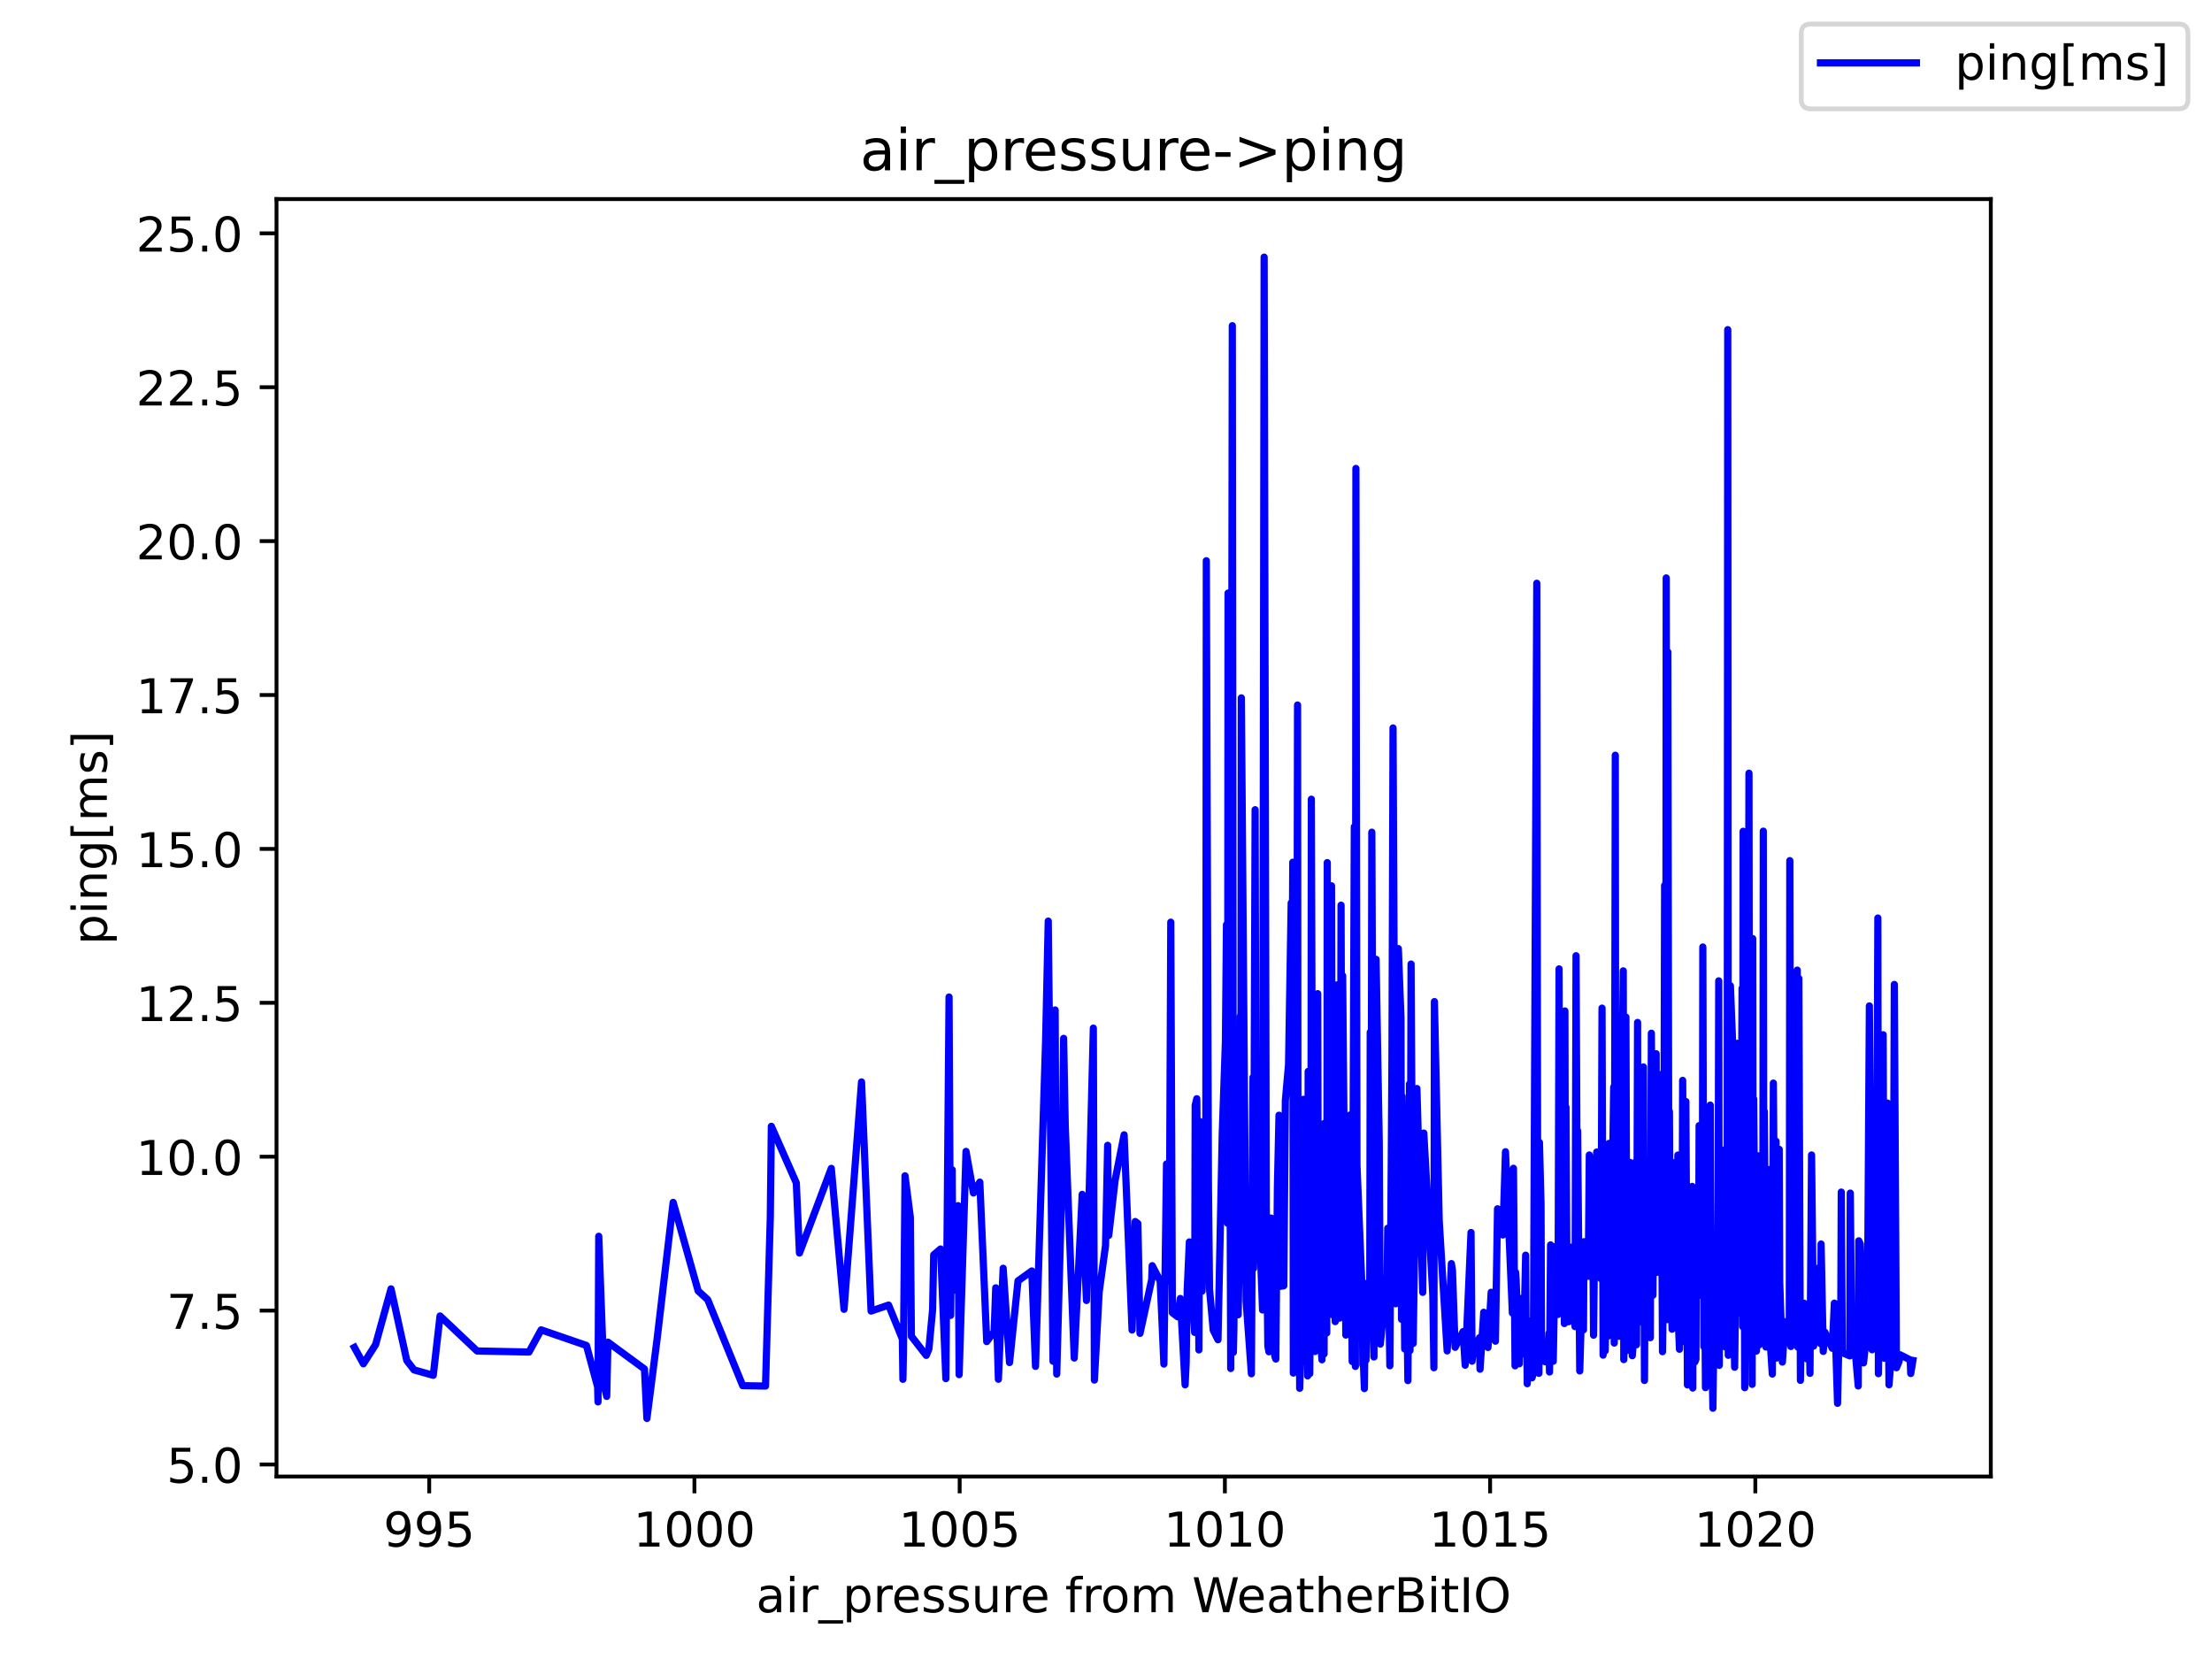 <?xml version="1.0" encoding="utf-8" standalone="no"?>
<!DOCTYPE svg PUBLIC "-//W3C//DTD SVG 1.1//EN"
  "http://www.w3.org/Graphics/SVG/1.1/DTD/svg11.dtd">
<!-- Created with matplotlib (https://matplotlib.org/) -->
<svg height="345.6pt" version="1.1" viewBox="0 0 460.8 345.6" width="460.8pt" xmlns="http://www.w3.org/2000/svg" xmlns:xlink="http://www.w3.org/1999/xlink">
 <defs>
  <style type="text/css">*{stroke-linecap:butt;stroke-linejoin:round;}</style>
 </defs>
 <g id="figure_1">
  <g id="patch_1">
   <path d="M 0 345.6 
L 460.8 345.6 
L 460.8 0 
L 0 0 
z
" style="fill:#ffffff;"/>
  </g>
  <g id="axes_1">
   <g id="patch_2">
    <path d="M 57.6 307.584 
L 414.72 307.584 
L 414.72 41.472 
L 57.6 41.472 
z
" style="fill:#ffffff;"/>
   </g>
   <g id="matplotlib.axis_1">
    <g id="xtick_1">
     <g id="line2d_1">
      <defs>
       <path d="M 0 0 
L 0 3.5 
" id="ma62deb7cfe" style="stroke:#000000;stroke-width:0.8;"/>
      </defs>
      <g>
       <use style="stroke:#000000;stroke-width:0.8;" x="89.413" xlink:href="#ma62deb7cfe" y="307.584"/>
      </g>
     </g>
     <g id="text_1">
      <!-- 995 -->
      <g transform="translate(79.87 322.182)scale(0.1 -0.1)">
       <defs>
        <path d="M 10.984 1.516 
L 10.984 10.5 
Q 14.703 8.734 18.5 7.812 
Q 22.312 6.891 25.984 6.891 
Q 35.75 6.891 40.891 13.453 
Q 46.047 20.016 46.781 33.406 
Q 43.953 29.203 39.594 26.953 
Q 35.25 24.703 29.984 24.703 
Q 19.047 24.703 12.672 31.312 
Q 6.297 37.938 6.297 49.422 
Q 6.297 60.641 12.938 67.422 
Q 19.578 74.219 30.609 74.219 
Q 43.266 74.219 49.922 64.516 
Q 56.594 54.828 56.594 36.375 
Q 56.594 19.141 48.406 8.859 
Q 40.234 -1.422 26.422 -1.422 
Q 22.703 -1.422 18.891 -0.688 
Q 15.094 0.047 10.984 1.516 
z
M 30.609 32.422 
Q 37.25 32.422 41.125 36.953 
Q 45.016 41.5 45.016 49.422 
Q 45.016 57.281 41.125 61.844 
Q 37.25 66.406 30.609 66.406 
Q 23.969 66.406 20.094 61.844 
Q 16.219 57.281 16.219 49.422 
Q 16.219 41.5 20.094 36.953 
Q 23.969 32.422 30.609 32.422 
z
" id="DejaVuSans-57"/>
        <path d="M 10.797 72.906 
L 49.516 72.906 
L 49.516 64.594 
L 19.828 64.594 
L 19.828 46.734 
Q 21.969 47.469 24.109 47.828 
Q 26.266 48.188 28.422 48.188 
Q 40.625 48.188 47.75 41.5 
Q 54.891 34.812 54.891 23.391 
Q 54.891 11.625 47.562 5.094 
Q 40.234 -1.422 26.906 -1.422 
Q 22.312 -1.422 17.547 -0.641 
Q 12.797 0.141 7.719 1.703 
L 7.719 11.625 
Q 12.109 9.234 16.797 8.062 
Q 21.484 6.891 26.703 6.891 
Q 35.156 6.891 40.078 11.328 
Q 45.016 15.766 45.016 23.391 
Q 45.016 31 40.078 35.438 
Q 35.156 39.891 26.703 39.891 
Q 22.75 39.891 18.812 39.016 
Q 14.891 38.141 10.797 36.281 
z
" id="DejaVuSans-53"/>
       </defs>
       <use xlink:href="#DejaVuSans-57"/>
       <use x="63.623" xlink:href="#DejaVuSans-57"/>
       <use x="127.246" xlink:href="#DejaVuSans-53"/>
      </g>
     </g>
    </g>
    <g id="xtick_2">
     <g id="line2d_2">
      <g>
       <use style="stroke:#000000;stroke-width:0.8;" x="144.664" xlink:href="#ma62deb7cfe" y="307.584"/>
      </g>
     </g>
     <g id="text_2">
      <!-- 1000 -->
      <g transform="translate(131.939 322.182)scale(0.1 -0.1)">
       <defs>
        <path d="M 12.406 8.297 
L 28.516 8.297 
L 28.516 63.922 
L 10.984 60.406 
L 10.984 69.391 
L 28.422 72.906 
L 38.281 72.906 
L 38.281 8.297 
L 54.391 8.297 
L 54.391 0 
L 12.406 0 
z
" id="DejaVuSans-49"/>
        <path d="M 31.781 66.406 
Q 24.172 66.406 20.328 58.906 
Q 16.5 51.422 16.5 36.375 
Q 16.5 21.391 20.328 13.891 
Q 24.172 6.391 31.781 6.391 
Q 39.453 6.391 43.281 13.891 
Q 47.125 21.391 47.125 36.375 
Q 47.125 51.422 43.281 58.906 
Q 39.453 66.406 31.781 66.406 
z
M 31.781 74.219 
Q 44.047 74.219 50.516 64.516 
Q 56.984 54.828 56.984 36.375 
Q 56.984 17.969 50.516 8.266 
Q 44.047 -1.422 31.781 -1.422 
Q 19.531 -1.422 13.062 8.266 
Q 6.594 17.969 6.594 36.375 
Q 6.594 54.828 13.062 64.516 
Q 19.531 74.219 31.781 74.219 
z
" id="DejaVuSans-48"/>
       </defs>
       <use xlink:href="#DejaVuSans-49"/>
       <use x="63.623" xlink:href="#DejaVuSans-48"/>
       <use x="127.246" xlink:href="#DejaVuSans-48"/>
       <use x="190.869" xlink:href="#DejaVuSans-48"/>
      </g>
     </g>
    </g>
    <g id="xtick_3">
     <g id="line2d_3">
      <g>
       <use style="stroke:#000000;stroke-width:0.8;" x="199.915" xlink:href="#ma62deb7cfe" y="307.584"/>
      </g>
     </g>
     <g id="text_3">
      <!-- 1005 -->
      <g transform="translate(187.19 322.182)scale(0.1 -0.1)">
       <use xlink:href="#DejaVuSans-49"/>
       <use x="63.623" xlink:href="#DejaVuSans-48"/>
       <use x="127.246" xlink:href="#DejaVuSans-48"/>
       <use x="190.869" xlink:href="#DejaVuSans-53"/>
      </g>
     </g>
    </g>
    <g id="xtick_4">
     <g id="line2d_4">
      <g>
       <use style="stroke:#000000;stroke-width:0.8;" x="255.166" xlink:href="#ma62deb7cfe" y="307.584"/>
      </g>
     </g>
     <g id="text_4">
      <!-- 1010 -->
      <g transform="translate(242.441 322.182)scale(0.1 -0.1)">
       <use xlink:href="#DejaVuSans-49"/>
       <use x="63.623" xlink:href="#DejaVuSans-48"/>
       <use x="127.246" xlink:href="#DejaVuSans-49"/>
       <use x="190.869" xlink:href="#DejaVuSans-48"/>
      </g>
     </g>
    </g>
    <g id="xtick_5">
     <g id="line2d_5">
      <g>
       <use style="stroke:#000000;stroke-width:0.8;" x="310.417" xlink:href="#ma62deb7cfe" y="307.584"/>
      </g>
     </g>
     <g id="text_5">
      <!-- 1015 -->
      <g transform="translate(297.692 322.182)scale(0.1 -0.1)">
       <use xlink:href="#DejaVuSans-49"/>
       <use x="63.623" xlink:href="#DejaVuSans-48"/>
       <use x="127.246" xlink:href="#DejaVuSans-49"/>
       <use x="190.869" xlink:href="#DejaVuSans-53"/>
      </g>
     </g>
    </g>
    <g id="xtick_6">
     <g id="line2d_6">
      <g>
       <use style="stroke:#000000;stroke-width:0.8;" x="365.668" xlink:href="#ma62deb7cfe" y="307.584"/>
      </g>
     </g>
     <g id="text_6">
      <!-- 1020 -->
      <g transform="translate(352.943 322.182)scale(0.1 -0.1)">
       <defs>
        <path d="M 19.188 8.297 
L 53.609 8.297 
L 53.609 0 
L 7.328 0 
L 7.328 8.297 
Q 12.938 14.109 22.625 23.891 
Q 32.328 33.688 34.812 36.531 
Q 39.547 41.844 41.422 45.531 
Q 43.312 49.219 43.312 52.781 
Q 43.312 58.594 39.234 62.25 
Q 35.156 65.922 28.609 65.922 
Q 23.969 65.922 18.812 64.312 
Q 13.672 62.703 7.812 59.422 
L 7.812 69.391 
Q 13.766 71.781 18.938 73 
Q 24.125 74.219 28.422 74.219 
Q 39.75 74.219 46.484 68.547 
Q 53.219 62.891 53.219 53.422 
Q 53.219 48.922 51.531 44.891 
Q 49.859 40.875 45.406 35.406 
Q 44.188 33.984 37.641 27.219 
Q 31.109 20.453 19.188 8.297 
z
" id="DejaVuSans-50"/>
       </defs>
       <use xlink:href="#DejaVuSans-49"/>
       <use x="63.623" xlink:href="#DejaVuSans-48"/>
       <use x="127.246" xlink:href="#DejaVuSans-50"/>
       <use x="190.869" xlink:href="#DejaVuSans-48"/>
      </g>
     </g>
    </g>
    <g id="text_7">
     <!-- air_pressure from WeatherBitIO -->
     <g transform="translate(157.507 335.861)scale(0.1 -0.1)">
      <defs>
       <path d="M 34.281 27.484 
Q 23.391 27.484 19.188 25 
Q 14.984 22.516 14.984 16.5 
Q 14.984 11.719 18.141 8.906 
Q 21.297 6.109 26.703 6.109 
Q 34.188 6.109 38.703 11.406 
Q 43.219 16.703 43.219 25.484 
L 43.219 27.484 
z
M 52.203 31.203 
L 52.203 0 
L 43.219 0 
L 43.219 8.297 
Q 40.141 3.328 35.547 0.953 
Q 30.953 -1.422 24.312 -1.422 
Q 15.922 -1.422 10.953 3.297 
Q 6 8.016 6 15.922 
Q 6 25.141 12.172 29.828 
Q 18.359 34.516 30.609 34.516 
L 43.219 34.516 
L 43.219 35.406 
Q 43.219 41.609 39.141 45 
Q 35.062 48.391 27.688 48.391 
Q 23 48.391 18.547 47.266 
Q 14.109 46.141 10.016 43.891 
L 10.016 52.203 
Q 14.938 54.109 19.578 55.047 
Q 24.219 56 28.609 56 
Q 40.484 56 46.344 49.844 
Q 52.203 43.703 52.203 31.203 
z
" id="DejaVuSans-97"/>
       <path d="M 9.422 54.688 
L 18.406 54.688 
L 18.406 0 
L 9.422 0 
z
M 9.422 75.984 
L 18.406 75.984 
L 18.406 64.594 
L 9.422 64.594 
z
" id="DejaVuSans-105"/>
       <path d="M 41.109 46.297 
Q 39.594 47.172 37.812 47.578 
Q 36.031 48 33.891 48 
Q 26.266 48 22.188 43.047 
Q 18.109 38.094 18.109 28.812 
L 18.109 0 
L 9.078 0 
L 9.078 54.688 
L 18.109 54.688 
L 18.109 46.188 
Q 20.953 51.172 25.484 53.578 
Q 30.031 56 36.531 56 
Q 37.453 56 38.578 55.875 
Q 39.703 55.766 41.062 55.516 
z
" id="DejaVuSans-114"/>
       <path d="M 50.984 -16.609 
L 50.984 -23.578 
L -0.984 -23.578 
L -0.984 -16.609 
z
" id="DejaVuSans-95"/>
       <path d="M 18.109 8.203 
L 18.109 -20.797 
L 9.078 -20.797 
L 9.078 54.688 
L 18.109 54.688 
L 18.109 46.391 
Q 20.953 51.266 25.266 53.625 
Q 29.594 56 35.594 56 
Q 45.562 56 51.781 48.094 
Q 58.016 40.188 58.016 27.297 
Q 58.016 14.406 51.781 6.484 
Q 45.562 -1.422 35.594 -1.422 
Q 29.594 -1.422 25.266 0.953 
Q 20.953 3.328 18.109 8.203 
z
M 48.688 27.297 
Q 48.688 37.203 44.609 42.844 
Q 40.531 48.484 33.406 48.484 
Q 26.266 48.484 22.188 42.844 
Q 18.109 37.203 18.109 27.297 
Q 18.109 17.391 22.188 11.75 
Q 26.266 6.109 33.406 6.109 
Q 40.531 6.109 44.609 11.75 
Q 48.688 17.391 48.688 27.297 
z
" id="DejaVuSans-112"/>
       <path d="M 56.203 29.594 
L 56.203 25.203 
L 14.891 25.203 
Q 15.484 15.922 20.484 11.062 
Q 25.484 6.203 34.422 6.203 
Q 39.594 6.203 44.453 7.469 
Q 49.312 8.734 54.109 11.281 
L 54.109 2.781 
Q 49.266 0.734 44.188 -0.344 
Q 39.109 -1.422 33.891 -1.422 
Q 20.797 -1.422 13.156 6.188 
Q 5.516 13.812 5.516 26.812 
Q 5.516 40.234 12.766 48.109 
Q 20.016 56 32.328 56 
Q 43.359 56 49.781 48.891 
Q 56.203 41.797 56.203 29.594 
z
M 47.219 32.234 
Q 47.125 39.594 43.094 43.984 
Q 39.062 48.391 32.422 48.391 
Q 24.906 48.391 20.391 44.141 
Q 15.875 39.891 15.188 32.172 
z
" id="DejaVuSans-101"/>
       <path d="M 44.281 53.078 
L 44.281 44.578 
Q 40.484 46.531 36.375 47.5 
Q 32.281 48.484 27.875 48.484 
Q 21.188 48.484 17.844 46.438 
Q 14.5 44.391 14.5 40.281 
Q 14.5 37.156 16.891 35.375 
Q 19.281 33.594 26.516 31.984 
L 29.594 31.297 
Q 39.156 29.25 43.188 25.516 
Q 47.219 21.781 47.219 15.094 
Q 47.219 7.469 41.188 3.016 
Q 35.156 -1.422 24.609 -1.422 
Q 20.219 -1.422 15.453 -0.562 
Q 10.688 0.297 5.422 2 
L 5.422 11.281 
Q 10.406 8.688 15.234 7.391 
Q 20.062 6.109 24.812 6.109 
Q 31.156 6.109 34.562 8.281 
Q 37.984 10.453 37.984 14.406 
Q 37.984 18.062 35.516 20.016 
Q 33.062 21.969 24.703 23.781 
L 21.578 24.516 
Q 13.234 26.266 9.516 29.906 
Q 5.812 33.547 5.812 39.891 
Q 5.812 47.609 11.281 51.797 
Q 16.75 56 26.812 56 
Q 31.781 56 36.172 55.266 
Q 40.578 54.547 44.281 53.078 
z
" id="DejaVuSans-115"/>
       <path d="M 8.5 21.578 
L 8.5 54.688 
L 17.484 54.688 
L 17.484 21.922 
Q 17.484 14.156 20.5 10.266 
Q 23.531 6.391 29.594 6.391 
Q 36.859 6.391 41.078 11.031 
Q 45.312 15.672 45.312 23.688 
L 45.312 54.688 
L 54.297 54.688 
L 54.297 0 
L 45.312 0 
L 45.312 8.406 
Q 42.047 3.422 37.719 1 
Q 33.406 -1.422 27.688 -1.422 
Q 18.266 -1.422 13.375 4.438 
Q 8.5 10.297 8.5 21.578 
z
M 31.109 56 
z
" id="DejaVuSans-117"/>
       <path id="DejaVuSans-32"/>
       <path d="M 37.109 75.984 
L 37.109 68.5 
L 28.516 68.5 
Q 23.688 68.5 21.797 66.547 
Q 19.922 64.594 19.922 59.516 
L 19.922 54.688 
L 34.719 54.688 
L 34.719 47.703 
L 19.922 47.703 
L 19.922 0 
L 10.891 0 
L 10.891 47.703 
L 2.297 47.703 
L 2.297 54.688 
L 10.891 54.688 
L 10.891 58.5 
Q 10.891 67.625 15.141 71.797 
Q 19.391 75.984 28.609 75.984 
z
" id="DejaVuSans-102"/>
       <path d="M 30.609 48.391 
Q 23.391 48.391 19.188 42.75 
Q 14.984 37.109 14.984 27.297 
Q 14.984 17.484 19.156 11.844 
Q 23.344 6.203 30.609 6.203 
Q 37.797 6.203 41.984 11.859 
Q 46.188 17.531 46.188 27.297 
Q 46.188 37.016 41.984 42.703 
Q 37.797 48.391 30.609 48.391 
z
M 30.609 56 
Q 42.328 56 49.016 48.375 
Q 55.719 40.766 55.719 27.297 
Q 55.719 13.875 49.016 6.219 
Q 42.328 -1.422 30.609 -1.422 
Q 18.844 -1.422 12.172 6.219 
Q 5.516 13.875 5.516 27.297 
Q 5.516 40.766 12.172 48.375 
Q 18.844 56 30.609 56 
z
" id="DejaVuSans-111"/>
       <path d="M 52 44.188 
Q 55.375 50.25 60.062 53.125 
Q 64.75 56 71.094 56 
Q 79.641 56 84.281 50.016 
Q 88.922 44.047 88.922 33.016 
L 88.922 0 
L 79.891 0 
L 79.891 32.719 
Q 79.891 40.578 77.094 44.375 
Q 74.312 48.188 68.609 48.188 
Q 61.625 48.188 57.562 43.547 
Q 53.516 38.922 53.516 30.906 
L 53.516 0 
L 44.484 0 
L 44.484 32.719 
Q 44.484 40.625 41.703 44.406 
Q 38.922 48.188 33.109 48.188 
Q 26.219 48.188 22.156 43.531 
Q 18.109 38.875 18.109 30.906 
L 18.109 0 
L 9.078 0 
L 9.078 54.688 
L 18.109 54.688 
L 18.109 46.188 
Q 21.188 51.219 25.484 53.609 
Q 29.781 56 35.688 56 
Q 41.656 56 45.828 52.969 
Q 50 49.953 52 44.188 
z
" id="DejaVuSans-109"/>
       <path d="M 3.328 72.906 
L 13.281 72.906 
L 28.609 11.281 
L 43.891 72.906 
L 54.984 72.906 
L 70.312 11.281 
L 85.594 72.906 
L 95.609 72.906 
L 77.297 0 
L 64.891 0 
L 49.516 63.281 
L 33.984 0 
L 21.578 0 
z
" id="DejaVuSans-87"/>
       <path d="M 18.312 70.219 
L 18.312 54.688 
L 36.812 54.688 
L 36.812 47.703 
L 18.312 47.703 
L 18.312 18.016 
Q 18.312 11.328 20.141 9.422 
Q 21.969 7.516 27.594 7.516 
L 36.812 7.516 
L 36.812 0 
L 27.594 0 
Q 17.188 0 13.234 3.875 
Q 9.281 7.766 9.281 18.016 
L 9.281 47.703 
L 2.688 47.703 
L 2.688 54.688 
L 9.281 54.688 
L 9.281 70.219 
z
" id="DejaVuSans-116"/>
       <path d="M 54.891 33.016 
L 54.891 0 
L 45.906 0 
L 45.906 32.719 
Q 45.906 40.484 42.875 44.328 
Q 39.844 48.188 33.797 48.188 
Q 26.516 48.188 22.312 43.547 
Q 18.109 38.922 18.109 30.906 
L 18.109 0 
L 9.078 0 
L 9.078 75.984 
L 18.109 75.984 
L 18.109 46.188 
Q 21.344 51.125 25.703 53.562 
Q 30.078 56 35.797 56 
Q 45.219 56 50.047 50.172 
Q 54.891 44.344 54.891 33.016 
z
" id="DejaVuSans-104"/>
       <path d="M 19.672 34.812 
L 19.672 8.109 
L 35.5 8.109 
Q 43.453 8.109 47.281 11.406 
Q 51.125 14.703 51.125 21.484 
Q 51.125 28.328 47.281 31.562 
Q 43.453 34.812 35.5 34.812 
z
M 19.672 64.797 
L 19.672 42.828 
L 34.281 42.828 
Q 41.5 42.828 45.031 45.531 
Q 48.578 48.25 48.578 53.812 
Q 48.578 59.328 45.031 62.062 
Q 41.5 64.797 34.281 64.797 
z
M 9.812 72.906 
L 35.016 72.906 
Q 46.297 72.906 52.391 68.219 
Q 58.5 63.531 58.5 54.891 
Q 58.5 48.188 55.375 44.234 
Q 52.25 40.281 46.188 39.312 
Q 53.469 37.75 57.5 32.781 
Q 61.531 27.828 61.531 20.406 
Q 61.531 10.641 54.891 5.312 
Q 48.25 0 35.984 0 
L 9.812 0 
z
" id="DejaVuSans-66"/>
       <path d="M 9.812 72.906 
L 19.672 72.906 
L 19.672 0 
L 9.812 0 
z
" id="DejaVuSans-73"/>
       <path d="M 39.406 66.219 
Q 28.656 66.219 22.328 58.203 
Q 16.016 50.203 16.016 36.375 
Q 16.016 22.609 22.328 14.594 
Q 28.656 6.594 39.406 6.594 
Q 50.141 6.594 56.422 14.594 
Q 62.703 22.609 62.703 36.375 
Q 62.703 50.203 56.422 58.203 
Q 50.141 66.219 39.406 66.219 
z
M 39.406 74.219 
Q 54.734 74.219 63.906 63.938 
Q 73.094 53.656 73.094 36.375 
Q 73.094 19.141 63.906 8.859 
Q 54.734 -1.422 39.406 -1.422 
Q 24.031 -1.422 14.812 8.828 
Q 5.609 19.094 5.609 36.375 
Q 5.609 53.656 14.812 63.938 
Q 24.031 74.219 39.406 74.219 
z
" id="DejaVuSans-79"/>
      </defs>
      <use xlink:href="#DejaVuSans-97"/>
      <use x="61.279" xlink:href="#DejaVuSans-105"/>
      <use x="89.062" xlink:href="#DejaVuSans-114"/>
      <use x="130.176" xlink:href="#DejaVuSans-95"/>
      <use x="180.176" xlink:href="#DejaVuSans-112"/>
      <use x="243.652" xlink:href="#DejaVuSans-114"/>
      <use x="282.516" xlink:href="#DejaVuSans-101"/>
      <use x="344.039" xlink:href="#DejaVuSans-115"/>
      <use x="396.139" xlink:href="#DejaVuSans-115"/>
      <use x="448.238" xlink:href="#DejaVuSans-117"/>
      <use x="511.617" xlink:href="#DejaVuSans-114"/>
      <use x="550.48" xlink:href="#DejaVuSans-101"/>
      <use x="612.004" xlink:href="#DejaVuSans-32"/>
      <use x="643.791" xlink:href="#DejaVuSans-102"/>
      <use x="678.996" xlink:href="#DejaVuSans-114"/>
      <use x="717.859" xlink:href="#DejaVuSans-111"/>
      <use x="779.041" xlink:href="#DejaVuSans-109"/>
      <use x="876.453" xlink:href="#DejaVuSans-32"/>
      <use x="908.24" xlink:href="#DejaVuSans-87"/>
      <use x="1001.242" xlink:href="#DejaVuSans-101"/>
      <use x="1062.766" xlink:href="#DejaVuSans-97"/>
      <use x="1124.045" xlink:href="#DejaVuSans-116"/>
      <use x="1163.254" xlink:href="#DejaVuSans-104"/>
      <use x="1226.633" xlink:href="#DejaVuSans-101"/>
      <use x="1288.156" xlink:href="#DejaVuSans-114"/>
      <use x="1329.27" xlink:href="#DejaVuSans-66"/>
      <use x="1397.873" xlink:href="#DejaVuSans-105"/>
      <use x="1425.656" xlink:href="#DejaVuSans-116"/>
      <use x="1464.865" xlink:href="#DejaVuSans-73"/>
      <use x="1494.357" xlink:href="#DejaVuSans-79"/>
     </g>
    </g>
   </g>
   <g id="matplotlib.axis_2">
    <g id="ytick_1">
     <g id="line2d_7">
      <defs>
       <path d="M 0 0 
L -3.5 0 
" id="mcc0208f17f" style="stroke:#000000;stroke-width:0.8;"/>
      </defs>
      <g>
       <use style="stroke:#000000;stroke-width:0.8;" x="57.6" xlink:href="#mcc0208f17f" y="305.085"/>
      </g>
     </g>
     <g id="text_8">
      <!-- 5.0 -->
      <g transform="translate(34.697 308.884)scale(0.1 -0.1)">
       <defs>
        <path d="M 10.688 12.406 
L 21 12.406 
L 21 0 
L 10.688 0 
z
" id="DejaVuSans-46"/>
       </defs>
       <use xlink:href="#DejaVuSans-53"/>
       <use x="63.623" xlink:href="#DejaVuSans-46"/>
       <use x="95.41" xlink:href="#DejaVuSans-48"/>
      </g>
     </g>
    </g>
    <g id="ytick_2">
     <g id="line2d_8">
      <g>
       <use style="stroke:#000000;stroke-width:0.8;" x="57.6" xlink:href="#mcc0208f17f" y="273.025"/>
      </g>
     </g>
     <g id="text_9">
      <!-- 7.5 -->
      <g transform="translate(34.697 276.824)scale(0.1 -0.1)">
       <defs>
        <path d="M 8.203 72.906 
L 55.078 72.906 
L 55.078 68.703 
L 28.609 0 
L 18.312 0 
L 43.219 64.594 
L 8.203 64.594 
z
" id="DejaVuSans-55"/>
       </defs>
       <use xlink:href="#DejaVuSans-55"/>
       <use x="63.623" xlink:href="#DejaVuSans-46"/>
       <use x="95.41" xlink:href="#DejaVuSans-53"/>
      </g>
     </g>
    </g>
    <g id="ytick_3">
     <g id="line2d_9">
      <g>
       <use style="stroke:#000000;stroke-width:0.8;" x="57.6" xlink:href="#mcc0208f17f" y="240.965"/>
      </g>
     </g>
     <g id="text_10">
      <!-- 10.0 -->
      <g transform="translate(28.334 244.764)scale(0.1 -0.1)">
       <use xlink:href="#DejaVuSans-49"/>
       <use x="63.623" xlink:href="#DejaVuSans-48"/>
       <use x="127.246" xlink:href="#DejaVuSans-46"/>
       <use x="159.033" xlink:href="#DejaVuSans-48"/>
      </g>
     </g>
    </g>
    <g id="ytick_4">
     <g id="line2d_10">
      <g>
       <use style="stroke:#000000;stroke-width:0.8;" x="57.6" xlink:href="#mcc0208f17f" y="208.905"/>
      </g>
     </g>
     <g id="text_11">
      <!-- 12.5 -->
      <g transform="translate(28.334 212.705)scale(0.1 -0.1)">
       <use xlink:href="#DejaVuSans-49"/>
       <use x="63.623" xlink:href="#DejaVuSans-50"/>
       <use x="127.246" xlink:href="#DejaVuSans-46"/>
       <use x="159.033" xlink:href="#DejaVuSans-53"/>
      </g>
     </g>
    </g>
    <g id="ytick_5">
     <g id="line2d_11">
      <g>
       <use style="stroke:#000000;stroke-width:0.8;" x="57.6" xlink:href="#mcc0208f17f" y="176.846"/>
      </g>
     </g>
     <g id="text_12">
      <!-- 15.0 -->
      <g transform="translate(28.334 180.645)scale(0.1 -0.1)">
       <use xlink:href="#DejaVuSans-49"/>
       <use x="63.623" xlink:href="#DejaVuSans-53"/>
       <use x="127.246" xlink:href="#DejaVuSans-46"/>
       <use x="159.033" xlink:href="#DejaVuSans-48"/>
      </g>
     </g>
    </g>
    <g id="ytick_6">
     <g id="line2d_12">
      <g>
       <use style="stroke:#000000;stroke-width:0.8;" x="57.6" xlink:href="#mcc0208f17f" y="144.786"/>
      </g>
     </g>
     <g id="text_13">
      <!-- 17.5 -->
      <g transform="translate(28.334 148.585)scale(0.1 -0.1)">
       <use xlink:href="#DejaVuSans-49"/>
       <use x="63.623" xlink:href="#DejaVuSans-55"/>
       <use x="127.246" xlink:href="#DejaVuSans-46"/>
       <use x="159.033" xlink:href="#DejaVuSans-53"/>
      </g>
     </g>
    </g>
    <g id="ytick_7">
     <g id="line2d_13">
      <g>
       <use style="stroke:#000000;stroke-width:0.8;" x="57.6" xlink:href="#mcc0208f17f" y="112.726"/>
      </g>
     </g>
     <g id="text_14">
      <!-- 20.0 -->
      <g transform="translate(28.334 116.525)scale(0.1 -0.1)">
       <use xlink:href="#DejaVuSans-50"/>
       <use x="63.623" xlink:href="#DejaVuSans-48"/>
       <use x="127.246" xlink:href="#DejaVuSans-46"/>
       <use x="159.033" xlink:href="#DejaVuSans-48"/>
      </g>
     </g>
    </g>
    <g id="ytick_8">
     <g id="line2d_14">
      <g>
       <use style="stroke:#000000;stroke-width:0.8;" x="57.6" xlink:href="#mcc0208f17f" y="80.666"/>
      </g>
     </g>
     <g id="text_15">
      <!-- 22.5 -->
      <g transform="translate(28.334 84.466)scale(0.1 -0.1)">
       <use xlink:href="#DejaVuSans-50"/>
       <use x="63.623" xlink:href="#DejaVuSans-50"/>
       <use x="127.246" xlink:href="#DejaVuSans-46"/>
       <use x="159.033" xlink:href="#DejaVuSans-53"/>
      </g>
     </g>
    </g>
    <g id="ytick_9">
     <g id="line2d_15">
      <g>
       <use style="stroke:#000000;stroke-width:0.8;" x="57.6" xlink:href="#mcc0208f17f" y="48.607"/>
      </g>
     </g>
     <g id="text_16">
      <!-- 25.0 -->
      <g transform="translate(28.334 52.406)scale(0.1 -0.1)">
       <use xlink:href="#DejaVuSans-50"/>
       <use x="63.623" xlink:href="#DejaVuSans-53"/>
       <use x="127.246" xlink:href="#DejaVuSans-46"/>
       <use x="159.033" xlink:href="#DejaVuSans-48"/>
      </g>
     </g>
    </g>
    <g id="text_17">
     <!-- ping[ms] -->
     <g transform="translate(22.255 196.811)rotate(-90)scale(0.1 -0.1)">
      <defs>
       <path d="M 54.891 33.016 
L 54.891 0 
L 45.906 0 
L 45.906 32.719 
Q 45.906 40.484 42.875 44.328 
Q 39.844 48.188 33.797 48.188 
Q 26.516 48.188 22.312 43.547 
Q 18.109 38.922 18.109 30.906 
L 18.109 0 
L 9.078 0 
L 9.078 54.688 
L 18.109 54.688 
L 18.109 46.188 
Q 21.344 51.125 25.703 53.562 
Q 30.078 56 35.797 56 
Q 45.219 56 50.047 50.172 
Q 54.891 44.344 54.891 33.016 
z
" id="DejaVuSans-110"/>
       <path d="M 45.406 27.984 
Q 45.406 37.75 41.375 43.109 
Q 37.359 48.484 30.078 48.484 
Q 22.859 48.484 18.828 43.109 
Q 14.797 37.75 14.797 27.984 
Q 14.797 18.266 18.828 12.891 
Q 22.859 7.516 30.078 7.516 
Q 37.359 7.516 41.375 12.891 
Q 45.406 18.266 45.406 27.984 
z
M 54.391 6.781 
Q 54.391 -7.172 48.188 -13.984 
Q 42 -20.797 29.203 -20.797 
Q 24.469 -20.797 20.266 -20.094 
Q 16.062 -19.391 12.109 -17.922 
L 12.109 -9.188 
Q 16.062 -11.328 19.922 -12.344 
Q 23.781 -13.375 27.781 -13.375 
Q 36.625 -13.375 41.016 -8.766 
Q 45.406 -4.156 45.406 5.172 
L 45.406 9.625 
Q 42.625 4.781 38.281 2.391 
Q 33.938 0 27.875 0 
Q 17.828 0 11.672 7.656 
Q 5.516 15.328 5.516 27.984 
Q 5.516 40.672 11.672 48.328 
Q 17.828 56 27.875 56 
Q 33.938 56 38.281 53.609 
Q 42.625 51.219 45.406 46.391 
L 45.406 54.688 
L 54.391 54.688 
z
" id="DejaVuSans-103"/>
       <path d="M 8.594 75.984 
L 29.297 75.984 
L 29.297 69 
L 17.578 69 
L 17.578 -6.203 
L 29.297 -6.203 
L 29.297 -13.188 
L 8.594 -13.188 
z
" id="DejaVuSans-91"/>
       <path d="M 30.422 75.984 
L 30.422 -13.188 
L 9.719 -13.188 
L 9.719 -6.203 
L 21.391 -6.203 
L 21.391 69 
L 9.719 69 
L 9.719 75.984 
z
" id="DejaVuSans-93"/>
      </defs>
      <use xlink:href="#DejaVuSans-112"/>
      <use x="63.477" xlink:href="#DejaVuSans-105"/>
      <use x="91.26" xlink:href="#DejaVuSans-110"/>
      <use x="154.639" xlink:href="#DejaVuSans-103"/>
      <use x="218.115" xlink:href="#DejaVuSans-91"/>
      <use x="257.129" xlink:href="#DejaVuSans-109"/>
      <use x="354.541" xlink:href="#DejaVuSans-115"/>
      <use x="406.641" xlink:href="#DejaVuSans-93"/>
     </g>
    </g>
   </g>
   <g id="line2d_16">
    <path clip-path="url(#p15e83e8e8a)" d="M 73.833 280.692 
L 75.7 284.105 
L 78.242 280.116 
L 81.457 268.493 
L 84.739 283.419 
L 86.253 285.377 
L 90.253 286.504 
L 91.668 274.138 
L 99.381 281.43 
L 110.199 281.654 
L 112.729 277.034 
L 122.166 280.283 
L 124.498 288.918 
L 124.575 292.043 
L 124.73 257.537 
L 125.879 288.751 
L 126.387 290.898 
L 126.642 279.597 
L 134.255 285.19 
L 134.763 295.488 
L 136.896 278.854 
L 140.233 250.474 
L 145.438 268.921 
L 147.427 270.742 
L 154.72 288.661 
L 159.472 288.74 
L 160.466 253.656 
L 160.687 234.632 
L 165.881 246.403 
L 166.544 261.034 
L 173.174 243.392 
L 175.826 272.75 
L 179.473 225.383 
L 181.462 273.12 
L 185.108 271.871 
L 187.981 278.937 
L 188.092 287.336 
L 188.202 281.89 
L 188.534 244.938 
L 189.639 253.608 
L 189.86 278.366 
L 192.954 282.349 
L 193.506 281.018 
L 194.28 272.841 
L 194.501 261.423 
L 195.937 260.188 
L 197.042 287.199 
L 197.705 207.698 
L 198.037 274.024 
L 198.368 243.694 
L 198.479 268.884 
L 199.584 251.16 
L 199.805 286.365 
L 201.241 239.857 
L 202.788 248.524 
L 204.114 246.253 
L 205.551 279.479 
L 207.098 277.417 
L 207.43 268.274 
L 207.982 287.325 
L 208.977 264.201 
L 210.303 283.845 
L 212.071 266.829 
L 214.944 264.76 
L 215.717 284.648 
L 217.817 216.877 
L 218.369 191.875 
L 219.364 283.573 
L 219.806 210.397 
L 220.137 286.244 
L 221.242 245.322 
L 221.574 216.313 
L 221.905 234.319 
L 223.784 282.899 
L 225.441 248.807 
L 226.325 270.912 
L 227.762 214.173 
L 227.983 287.49 
L 228.977 269.168 
L 230.303 259.477 
L 230.745 238.589 
L 230.966 257.369 
L 232.292 245.905 
L 234.171 236.4 
L 235.828 277.067 
L 236.492 254.465 
L 237.044 254.896 
L 237.486 277.762 
L 239.917 266.566 
L 240.028 263.658 
L 241.685 266.846 
L 242.459 284.159 
L 243.011 242.469 
L 243.122 244.148 
L 243.564 266.892 
L 243.895 192.106 
L 244.227 273.465 
L 245.332 274.316 
L 245.884 270.495 
L 246.879 288.486 
L 247.1 283.874 
L 247.321 268.706 
L 247.763 258.717 
L 248.868 277.566 
L 248.978 230.268 
L 249.31 228.882 
L 249.752 281.211 
L 249.973 233.649 
L 250.415 268.97 
L 250.636 254.836 
L 251.188 251.614 
L 251.299 116.807 
L 251.741 247.197 
L 251.962 268.503 
L 252.735 277.093 
L 253.73 279.095 
L 254.614 236.237 
L 255.277 217.083 
L 255.498 192.627 
L 255.719 254.823 
L 255.829 123.553 
L 256.382 285.085 
L 256.713 67.846 
L 256.934 281.711 
L 257.045 276.558 
L 257.266 249.667 
L 257.708 227.017 
L 257.929 273.893 
L 258.26 256.245 
L 258.371 211.693 
L 258.481 259.851 
L 258.592 145.378 
L 259.586 270.999 
L 260.691 286.182 
L 261.023 224.426 
L 261.133 264.233 
L 261.465 168.679 
L 261.686 259.791 
L 261.907 243.448 
L 263.012 272.89 
L 263.343 53.568 
L 263.785 251.613 
L 264.117 280.399 
L 264.338 281.594 
L 264.78 253.742 
L 265.222 260.35 
L 265.554 282.503 
L 265.775 283.113 
L 266.106 247.392 
L 266.438 232.321 
L 266.659 267.97 
L 267.432 267.852 
L 267.764 229.262 
L 268.427 221.798 
L 268.979 188.087 
L 269.2 199.155 
L 269.311 179.622 
L 269.421 286.031 
L 269.532 256.98 
L 269.863 273.611 
L 270.084 262.183 
L 270.305 146.864 
L 270.416 283.429 
L 270.637 259.211 
L 270.747 289.205 
L 271.079 277.262 
L 271.521 229.013 
L 271.963 266.975 
L 272.073 267.864 
L 272.184 283.904 
L 272.294 262.458 
L 272.405 286.622 
L 272.515 223.198 
L 272.847 286.154 
L 272.957 271.553 
L 273.068 279.516 
L 273.178 166.49 
L 273.51 278.751 
L 273.841 225.396 
L 273.952 281.541 
L 274.283 269.812 
L 274.504 206.999 
L 274.615 258.801 
L 274.725 244.385 
L 274.946 236.127 
L 275.057 278.281 
L 275.388 283.265 
L 275.499 268.772 
L 275.83 282.054 
L 275.941 233.978 
L 276.162 239.902 
L 276.383 277.668 
L 276.493 179.693 
L 276.714 270.026 
L 276.935 221.452 
L 277.046 268.92 
L 277.267 242.825 
L 277.377 184.532 
L 277.598 273.9 
L 277.819 250.972 
L 278.151 275.317 
L 278.261 230.26 
L 278.482 205.186 
L 278.593 265.637 
L 278.814 219.105 
L 279.035 274.595 
L 279.256 234.258 
L 279.366 188.563 
L 279.587 261.369 
L 279.698 203.272 
L 280.361 278.119 
L 280.471 261.428 
L 281.245 232.273 
L 281.687 283.627 
L 282.129 172.227 
L 282.35 284.656 
L 282.46 97.585 
L 282.681 242.73 
L 283.786 269.776 
L 283.897 284.311 
L 284.007 283.543 
L 284.228 289.268 
L 284.339 279.264 
L 284.56 283.332 
L 285.112 267.065 
L 285.333 276.602 
L 285.444 215.042 
L 285.665 233.219 
L 285.775 173.359 
L 286.217 282.683 
L 286.328 210.412 
L 286.438 269.165 
L 286.659 199.844 
L 287.322 238.019 
L 287.543 279.999 
L 288.98 265.709 
L 289.09 255.871 
L 289.532 284.514 
L 289.974 220.206 
L 290.195 151.644 
L 290.748 271.594 
L 291.3 197.618 
L 291.853 212.097 
L 291.963 274.83 
L 292.074 228.353 
L 292.295 243.843 
L 292.626 281.025 
L 292.737 235.032 
L 292.847 254.759 
L 293.289 287.606 
L 293.4 273.67 
L 293.621 225.814 
L 293.731 281.335 
L 293.952 200.828 
L 294.394 279.864 
L 295.168 226.76 
L 296.384 269.221 
L 296.605 236.04 
L 298.483 269.82 
L 298.704 284.929 
L 298.815 208.649 
L 299.809 254.222 
L 301.467 281.414 
L 301.798 276.293 
L 302.351 263.225 
L 302.572 264.646 
L 303.124 280.675 
L 304.782 277.398 
L 305.224 284.393 
L 306.439 256.749 
L 306.66 283.56 
L 307.102 279.28 
L 307.876 280.969 
L 308.207 278.666 
L 308.318 285.227 
L 309.091 273.366 
L 309.975 280.705 
L 310.638 269.203 
L 311.191 278.633 
L 311.522 279.396 
L 311.964 251.814 
L 313.069 257.263 
L 313.622 239.93 
L 315.058 273.527 
L 315.279 243.376 
L 315.611 284.529 
L 315.721 265.039 
L 315.832 266.539 
L 316.495 284.097 
L 316.716 270.494 
L 317.379 282.044 
L 317.821 261.472 
L 317.931 281.587 
L 318.042 276.512 
L 318.152 288.253 
L 318.815 275.204 
L 319.147 287.019 
L 319.368 286.238 
L 319.478 271.131 
L 320.141 121.501 
L 320.362 283.247 
L 320.583 286.09 
L 320.694 237.996 
L 321.025 250.945 
L 321.136 283.58 
L 321.688 280.348 
L 321.909 283.687 
L 322.241 282.943 
L 322.462 282.814 
L 322.683 277.735 
L 322.793 285.81 
L 323.014 259.334 
L 323.125 278.258 
L 323.567 283.579 
L 324.009 259.674 
L 324.23 261.497 
L 324.562 273.821 
L 324.783 201.838 
L 325.004 266.064 
L 325.556 217.749 
L 325.888 275.719 
L 325.998 210.601 
L 326.109 264.23 
L 326.219 230.651 
L 326.44 269.614 
L 326.772 275.346 
L 326.993 272.6 
L 327.103 259.784 
L 328.098 276.353 
L 328.319 199.095 
L 328.54 247.187 
L 328.65 235.58 
L 329.092 285.593 
L 329.424 274.112 
L 329.866 277.03 
L 329.976 258.666 
L 330.86 265.885 
L 331.081 240.603 
L 331.523 260.728 
L 331.855 263.207 
L 331.965 278.146 
L 332.297 248.125 
L 332.628 239.984 
L 332.849 255.895 
L 333.512 266.382 
L 333.733 210.012 
L 333.954 282.302 
L 334.065 277.545 
L 334.396 281.398 
L 334.507 275.577 
L 334.838 273.768 
L 334.949 278.363 
L 335.17 238.197 
L 335.28 266.233 
L 335.391 241.798 
L 335.612 270.882 
L 335.722 247.132 
L 335.943 242.202 
L 336.164 226.459 
L 336.275 279.784 
L 336.496 157.329 
L 336.606 278.113 
L 337.159 218.381 
L 337.269 278.372 
L 338.153 202.247 
L 338.264 283.23 
L 338.485 269.99 
L 338.706 211.879 
L 338.927 281.342 
L 339.59 242.161 
L 339.811 250.204 
L 339.921 260.227 
L 340.032 282.422 
L 340.253 279.508 
L 340.363 256 
L 340.474 267.122 
L 340.584 258.839 
L 340.695 242.118 
L 340.916 280.134 
L 341.137 212.993 
L 341.247 275.525 
L 341.689 255.002 
L 341.8 271.045 
L 342.021 234.202 
L 342.131 262.929 
L 342.352 222.264 
L 342.573 287.577 
L 342.794 246.496 
L 342.905 275.149 
L 343.236 250.818 
L 343.678 258.354 
L 343.789 278.668 
L 344.01 215.241 
L 344.341 269.822 
L 344.452 252.038 
L 344.673 251.516 
L 345.004 219.516 
L 345.115 265.059 
L 345.446 230.46 
L 345.557 263.163 
L 345.667 226.777 
L 345.778 262.471 
L 345.999 223.85 
L 346.33 281.579 
L 346.441 273.116 
L 346.662 229.623 
L 346.772 184.44 
L 346.883 267.644 
L 346.993 266.691 
L 347.104 120.396 
L 347.325 274.9 
L 347.435 135.813 
L 347.656 259.559 
L 347.767 231.533 
L 347.988 272.917 
L 348.098 258.229 
L 348.319 276.898 
L 348.43 242.158 
L 348.54 275.395 
L 348.872 268.462 
L 348.982 263.638 
L 349.093 272.411 
L 349.203 272.302 
L 349.314 270.597 
L 349.535 240.625 
L 349.645 275.756 
L 349.866 281.073 
L 349.977 262.21 
L 350.198 279.642 
L 350.419 258.457 
L 350.529 225.063 
L 350.861 277.863 
L 350.971 263.588 
L 351.082 266.028 
L 351.192 229.459 
L 351.524 288.499 
L 351.634 282.954 
L 351.745 264.85 
L 351.855 275.513 
L 352.076 266.151 
L 352.297 269.879 
L 352.518 247.151 
L 352.629 289.151 
L 352.739 262.002 
L 352.96 273.454 
L 353.071 283.712 
L 353.292 283.2 
L 353.403 251.602 
L 353.513 264.87 
L 353.624 252.416 
L 353.734 252.808 
L 353.845 269.232 
L 353.955 234.487 
L 354.287 256.731 
L 354.618 269.997 
L 354.729 197.278 
L 354.95 280.524 
L 355.06 270.022 
L 355.171 273.63 
L 355.281 289.068 
L 355.392 247.269 
L 355.502 272.004 
L 355.613 250.695 
L 355.723 279.468 
L 355.834 256.555 
L 355.944 279.111 
L 356.055 275.609 
L 356.165 267.087 
L 356.276 230.213 
L 356.497 284.875 
L 356.607 279.827 
L 356.828 293.359 
L 357.16 268.514 
L 357.27 283.067 
L 357.491 278.719 
L 357.602 260.664 
L 357.712 280.715 
L 357.933 249.235 
L 358.044 204.328 
L 358.154 284.428 
L 358.265 251.695 
L 358.375 256.834 
L 358.486 280.008 
L 358.596 266.519 
L 358.928 273.753 
L 359.149 239.565 
L 359.37 280.577 
L 359.48 279.792 
L 359.701 271.755 
L 359.812 243.036 
L 359.922 68.67 
L 360.033 282.333 
L 360.143 281.703 
L 360.254 277.817 
L 360.475 205.363 
L 361.027 219.563 
L 361.248 277.761 
L 361.359 284.816 
L 361.69 255.109 
L 361.911 217.349 
L 362.243 273.512 
L 362.353 271.909 
L 362.464 249.563 
L 362.685 249.613 
L 362.906 205.888 
L 363.016 276.335 
L 363.127 173.176 
L 363.458 289.08 
L 363.569 244.315 
L 363.79 273.593 
L 363.9 236.39 
L 364.121 254.108 
L 364.342 161.072 
L 364.453 246.671 
L 364.895 265.116 
L 365.005 288.388 
L 365.116 195.521 
L 365.226 266.185 
L 365.337 228.968 
L 365.668 275.877 
L 365.779 267.947 
L 365.889 281.452 
L 366 268.529 
L 366.11 279.828 
L 366.331 240.783 
L 366.442 280.199 
L 367.215 274.109 
L 367.326 173.142 
L 367.436 263.856 
L 367.547 231.545 
L 367.878 280.615 
L 367.989 276.463 
L 368.32 243.62 
L 368.431 271.07 
L 368.873 281.202 
L 369.204 286.241 
L 369.425 225.628 
L 369.757 272.961 
L 369.978 237.73 
L 370.088 282.91 
L 370.309 282.361 
L 370.641 239.427 
L 370.751 267.109 
L 371.304 283.746 
L 371.856 275.333 
L 372.077 279.227 
L 372.74 279.847 
L 372.851 179.283 
L 373.072 280.501 
L 373.182 280.025 
L 373.403 277.626 
L 373.514 273.492 
L 373.624 223.223 
L 374.398 202.094 
L 374.508 280.617 
L 374.729 203.833 
L 375.061 287.561 
L 375.282 273.432 
L 375.834 271.482 
L 376.387 283.072 
L 376.939 278.241 
L 377.05 286.099 
L 377.381 240.6 
L 377.823 280.405 
L 379.039 263.995 
L 379.26 279.919 
L 379.37 259.15 
L 379.812 281.525 
L 380.144 277.51 
L 381.691 280.87 
L 382.133 271.467 
L 382.796 292.338 
L 383.128 276.834 
L 383.459 276.023 
L 383.57 248.331 
L 383.791 281.784 
L 385.338 282.455 
L 385.448 248.544 
L 385.669 272.23 
L 387.106 288.722 
L 387.216 258.488 
L 387.548 259.178 
L 388.211 283.912 
L 388.653 279.59 
L 388.984 279.79 
L 389.426 209.549 
L 389.979 281.183 
L 390.31 276.532 
L 390.863 278.347 
L 391.194 191.245 
L 391.305 286.162 
L 392.299 215.552 
L 392.52 282.934 
L 392.852 251.816 
L 393.073 272.416 
L 393.183 229.785 
L 393.404 277.074 
L 393.515 288.478 
L 393.957 282.933 
L 394.288 283.817 
L 394.399 268.378 
L 394.62 205.078 
L 395.062 284.923 
L 395.614 283.6 
L 395.835 282.225 
L 397.935 283.297 
L 398.045 286.131 
L 398.487 283.406 
L 398.487 283.406 
" style="fill:none;stroke:#0000ff;stroke-linecap:square;stroke-width:1.5;"/>
   </g>
   <g id="patch_3">
    <path d="M 57.6 307.584 
L 57.6 41.472 
" style="fill:none;stroke:#000000;stroke-linecap:square;stroke-linejoin:miter;stroke-width:0.8;"/>
   </g>
   <g id="patch_4">
    <path d="M 414.72 307.584 
L 414.72 41.472 
" style="fill:none;stroke:#000000;stroke-linecap:square;stroke-linejoin:miter;stroke-width:0.8;"/>
   </g>
   <g id="patch_5">
    <path d="M 57.6 307.584 
L 414.72 307.584 
" style="fill:none;stroke:#000000;stroke-linecap:square;stroke-linejoin:miter;stroke-width:0.8;"/>
   </g>
   <g id="patch_6">
    <path d="M 57.6 41.472 
L 414.72 41.472 
" style="fill:none;stroke:#000000;stroke-linecap:square;stroke-linejoin:miter;stroke-width:0.8;"/>
   </g>
   <g id="text_18">
    <!-- air_pressure-&gt;ping -->
    <g transform="translate(179.16 35.472)scale(0.12 -0.12)">
     <defs>
      <path d="M 4.891 31.391 
L 31.203 31.391 
L 31.203 23.391 
L 4.891 23.391 
z
" id="DejaVuSans-45"/>
      <path d="M 10.594 49.219 
L 10.594 58.109 
L 73.188 35.406 
L 73.188 27.297 
L 10.594 4.594 
L 10.594 13.484 
L 60.891 31.297 
z
" id="DejaVuSans-62"/>
     </defs>
     <use xlink:href="#DejaVuSans-97"/>
     <use x="61.279" xlink:href="#DejaVuSans-105"/>
     <use x="89.062" xlink:href="#DejaVuSans-114"/>
     <use x="130.176" xlink:href="#DejaVuSans-95"/>
     <use x="180.176" xlink:href="#DejaVuSans-112"/>
     <use x="243.652" xlink:href="#DejaVuSans-114"/>
     <use x="282.516" xlink:href="#DejaVuSans-101"/>
     <use x="344.039" xlink:href="#DejaVuSans-115"/>
     <use x="396.139" xlink:href="#DejaVuSans-115"/>
     <use x="448.238" xlink:href="#DejaVuSans-117"/>
     <use x="511.617" xlink:href="#DejaVuSans-114"/>
     <use x="550.48" xlink:href="#DejaVuSans-101"/>
     <use x="612.004" xlink:href="#DejaVuSans-45"/>
     <use x="648.088" xlink:href="#DejaVuSans-62"/>
     <use x="731.877" xlink:href="#DejaVuSans-112"/>
     <use x="795.354" xlink:href="#DejaVuSans-105"/>
     <use x="823.137" xlink:href="#DejaVuSans-110"/>
     <use x="886.516" xlink:href="#DejaVuSans-103"/>
    </g>
   </g>
  </g>
  <g id="legend_1">
   <g id="patch_7">
    <path d="M 377.234 22.678 
L 453.8 22.678 
Q 455.8 22.678 455.8 20.678 
L 455.8 7 
Q 455.8 5 453.8 5 
L 377.234 5 
Q 375.234 5 375.234 7 
L 375.234 20.678 
Q 375.234 22.678 377.234 22.678 
z
" style="fill:#ffffff;opacity:0.8;stroke:#cccccc;stroke-linejoin:miter;"/>
   </g>
   <g id="line2d_17">
    <path d="M 379.234 13.098 
L 399.234 13.098 
" style="fill:none;stroke:#0000ff;stroke-linecap:square;stroke-width:1.5;"/>
   </g>
   <g id="line2d_18"/>
   <g id="text_19">
    <!-- ping[ms] -->
    <g transform="translate(407.234 16.598)scale(0.1 -0.1)">
     <use xlink:href="#DejaVuSans-112"/>
     <use x="63.477" xlink:href="#DejaVuSans-105"/>
     <use x="91.26" xlink:href="#DejaVuSans-110"/>
     <use x="154.639" xlink:href="#DejaVuSans-103"/>
     <use x="218.115" xlink:href="#DejaVuSans-91"/>
     <use x="257.129" xlink:href="#DejaVuSans-109"/>
     <use x="354.541" xlink:href="#DejaVuSans-115"/>
     <use x="406.641" xlink:href="#DejaVuSans-93"/>
    </g>
   </g>
  </g>
 </g>
 <defs>
  <clipPath id="p15e83e8e8a">
   <rect height="266.112" width="357.12" x="57.6" y="41.472"/>
  </clipPath>
 </defs>
</svg>
